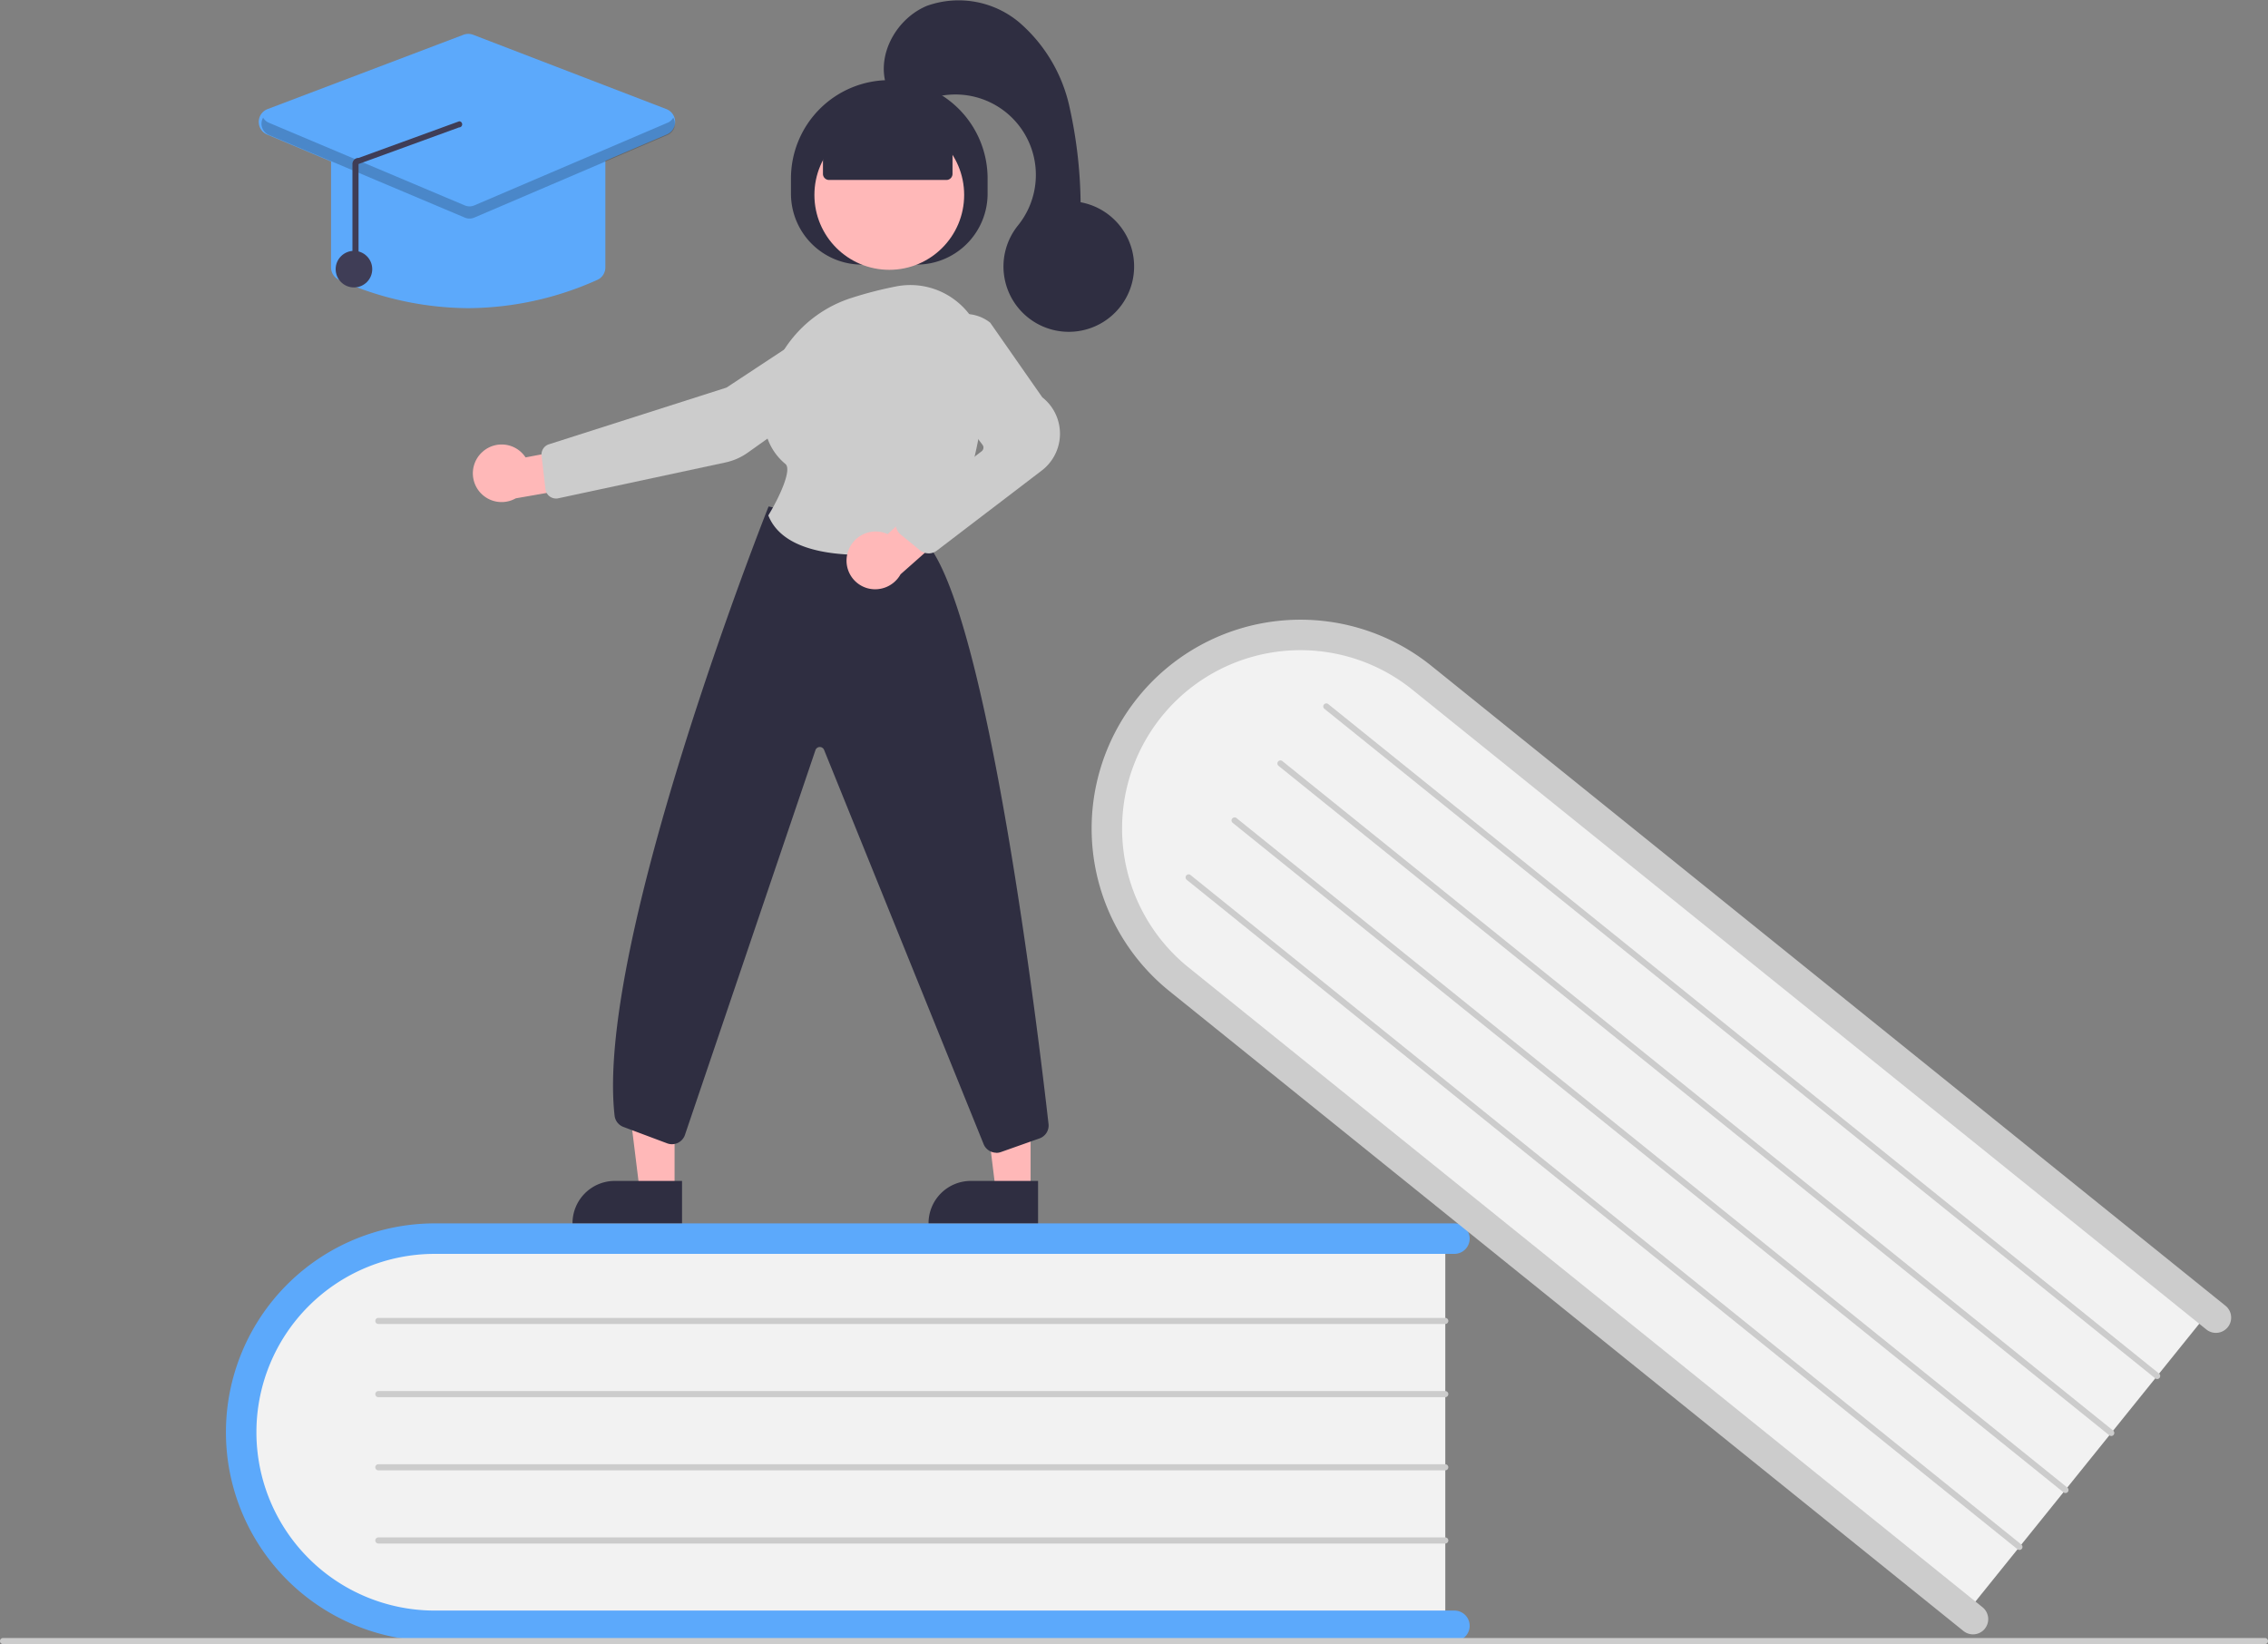<svg id="Group_23" data-name="Group 23" xmlns="http://www.w3.org/2000/svg" width="196.593" height="142.5" viewBox="0 0 196.593 142.5">
  <rect x="0" y="0" width="196.593" height="142.5" fill="#808080" stroke="none"/>
  <path id="Path_2" data-name="Path 2" d="M412.96,584.643v34.351H326.9c-9.806,0-17.784-7.705-17.784-17.176s7.978-17.176,17.784-17.176Z" transform="translate(-287.68 -477.815)" fill="#f2f2f2"/>
  <path id="Path_3" data-name="Path 3" d="M409.923,616.522a1.322,1.322,0,0,1-1.321,1.321H320.214a18.1,18.1,0,0,1,0-36.2H408.6a1.321,1.321,0,1,1,0,2.642H320.214a15.458,15.458,0,0,0,0,30.916H408.6A1.322,1.322,0,0,1,409.923,616.522Z" transform="translate(-282.53 -475.608)" fill="#5ca9fb"/>
  <path id="Path_4" data-name="Path 4" d="M443.862,613.171H351.378a.264.264,0,1,1,0-.528h92.483a.264.264,0,1,1,0,.528Z" transform="translate(-318.583 -498.417)" fill="#ccc"/>
  <path id="Path_5" data-name="Path 5" d="M443.862,637.172H351.378a.264.264,0,1,1,0-.529h92.483a.264.264,0,1,1,0,.529Z" transform="translate(-318.583 -516.075)" fill="#ccc"/>
  <path id="Path_6" data-name="Path 6" d="M443.862,661.171H351.378a.264.264,0,1,1,0-.528h92.483a.264.264,0,1,1,0,.528Z" transform="translate(-318.583 -533.733)" fill="#ccc"/>
  <path id="Path_7" data-name="Path 7" d="M443.862,685.172H351.378a.264.264,0,1,1,0-.528h92.483a.264.264,0,1,1,0,.528Z" transform="translate(-318.583 -551.391)" fill="#ccc"/>
  <path id="Path_8" data-name="Path 8" d="M688.387,447.524l-21.553,26.748-67.015-54c-7.635-6.152-9.013-17.158-3.071-24.532s16.989-8.369,24.624-2.216Z" transform="translate(-496.594 -334.23)" fill="#f2f2f2"/>
  <path id="Path_9" data-name="Path 9" d="M663.529,471.077a1.322,1.322,0,0,1-1.858.2L592.845,415.82a18.1,18.1,0,1,1,22.713-28.189l68.826,55.456a1.321,1.321,0,0,1-1.658,2.058L613.9,389.689a15.458,15.458,0,0,0-19.4,24.074l68.826,55.456a1.322,1.322,0,0,1,.2,1.858Z" transform="translate(-491.477 -329.914)" fill="#ccc"/>
  <path id="Path_10" data-name="Path 10" d="M734.212,469.594,662.2,411.568a.264.264,0,1,1,.331-.411l72.015,58.026a.264.264,0,1,1-.332.411Z" transform="translate(-547.393 -350.128)" fill="#ccc"/>
  <path id="Path_11" data-name="Path 11" d="M719.154,488.283l-72.015-58.026a.264.264,0,1,1,.332-.412l72.015,58.026a.264.264,0,1,1-.331.412Z" transform="translate(-536.314 -363.878)" fill="#ccc"/>
  <path id="Path_12" data-name="Path 12" d="M704.1,506.971l-72.015-58.026a.264.264,0,0,1,.332-.412l72.015,58.026a.264.264,0,1,1-.331.411Z" transform="translate(-525.235 -377.628)" fill="#ccc"/>
  <path id="Path_13" data-name="Path 13" d="M689.038,525.659l-72.015-58.026a.264.264,0,1,1,.332-.412l72.015,58.026a.264.264,0,0,1-.332.411Z" transform="translate(-514.156 -391.378)" fill="#ccc"/>
  <path id="Path_14" data-name="Path 14" d="M424.329,718.172H228.264a.264.264,0,0,1,0-.529H424.329a.264.264,0,1,1,0,.529Z" transform="translate(-228 -575.672)" fill="#ccc"/>
  <path id="Path_15" data-name="Path 15" d="M325.669,358.177h-3.021l-1.437-11.652h4.459Z" transform="translate(-236.335 -254.96)" fill="#ffb8b8"/>
  <path id="Path_16" data-name="Path 16" d="M308.268,387.355h5.826v3.668H304.6a3.668,3.668,0,0,1,3.668-3.668Z" transform="translate(-224.113 -285.001)" fill="#2f2e41"/>
  <path id="Path_17" data-name="Path 17" d="M208.874,358.177h-3.021l-1.437-11.652h4.458Z" transform="translate(-150.402 -254.96)" fill="#ffb8b8"/>
  <path id="Path_18" data-name="Path 18" d="M191.474,387.355H197.3v3.668h-9.494a3.668,3.668,0,0,1,3.668-3.668Z" transform="translate(-138.18 -285.001)" fill="#2f2e41"/>
  <path id="Path_19" data-name="Path 19" d="M487.471,216.483v-1.321a8.522,8.522,0,0,1,8.522-8.522h0a8.522,8.522,0,0,1,8.522,8.522v1.321a6.144,6.144,0,0,1-6.144,6.144h-4.756a6.144,6.144,0,0,1-6.144-6.144Z" transform="translate(-418.909 -199.695)" fill="#2f2e41"/>
  <circle id="Ellipse_1" data-name="Ellipse 1" cx="6.49" cy="6.49" r="6.49" transform="translate(70.594 10.406)" fill="#ffb8b8"/>
  <path id="Path_20" data-name="Path 20" d="M634.488,376.475" transform="translate(-527.078 -324.653)" fill="#ffb8b8"/>
  <path id="Path_21" data-name="Path 21" d="M383.918,326.83a2.478,2.478,0,0,1,3.773.443l5.563-1.052,1.464,3.225-7.878,1.376a2.491,2.491,0,0,1-2.923-3.992Z" transform="translate(-342.135 -287.629)" fill="#ffb8b8"/>
  <path id="Path_22" data-name="Path 22" d="M430.717,283.423l.073.11-9.123,6.01-15.394,4.916a.927.927,0,0,0-.637.988l.336,2.892a.925.925,0,0,0,1.112.8l14.488-3.106a5.234,5.234,0,0,0,1.948-.858l10.249-7.292a2.636,2.636,0,0,0-2.979-4.348Z" transform="translate(-358.692 -255.95)" fill="#ccc"/>
  <path id="Path_23" data-name="Path 23" d="M462.334,402.475a1.194,1.194,0,0,1-1.093-.714l-13.849-34.219a.4.4,0,0,0-.742.042l-11.3,33.313a1.189,1.189,0,0,1-1.554.764l-3.789-1.421a1.186,1.186,0,0,1-.766-.979c-1.7-14.848,13.159-52.327,13.309-52.7l.042-.1,13.549,3,.028.031c5.406,5.9,9.849,43.093,10.685,50.489a1.183,1.183,0,0,1-.785,1.254l-3.344,1.183a1.177,1.177,0,0,1-.393.068Z" transform="translate(-375.967 -302.565)" fill="#2f2e41"/>
  <path id="Path_24" data-name="Path 24" d="M487.213,297.232c-3.283,0-6.943-.655-8.069-3.356l-.026-.062.035-.058c.889-1.459,2.064-3.948,1.433-4.415a5.069,5.069,0,0,1-1.795-4.5,10.839,10.839,0,0,1,7.6-9.9h0a33.731,33.731,0,0,1,3.769-.97,6.416,6.416,0,0,1,5.32,1.314,6.481,6.481,0,0,1,2.4,4.986c.046,4.791-.691,11.464-4.469,16.045a1.176,1.176,0,0,1-.7.4,32.3,32.3,0,0,1-5.507.515Z" transform="translate(-412.52 -249.139)" fill="#ccc"/>
  <path id="Path_25" data-name="Path 25" d="M505.787,346.471a2.525,2.525,0,0,1,3.086-1.761,2.485,2.485,0,0,1,.383.142l4.224-3.844,2.938,1.979-6.041,5.346a2.521,2.521,0,0,1-2.857,1.212,2.482,2.482,0,0,1-1.732-3.073Z" transform="translate(-432.315 -298.557)" fill="#ffb8b8"/>
  <path id="Path_26" data-name="Path 26" d="M524.684,304.086a1.186,1.186,0,0,1-.752-.268l-1.666-1.361a1.189,1.189,0,0,1,.029-1.864l6.987-5.359a.4.4,0,0,0,.075-.553l-4.312-5.7a3.51,3.51,0,0,1,.235-4.522h0a3.5,3.5,0,0,1,4.727-.378l.027.029,4.5,6.448a4.015,4.015,0,0,1-.1,6.391l-9.049,6.907a1.191,1.191,0,0,1-.708.233Z" transform="translate(-444.189 -256.124)" fill="#ccc"/>
  <path id="Path_27" data-name="Path 27" d="M497.965,221.434v-3.22l5.749-2.51,5.481,2.51v3.22a.528.528,0,0,1-.528.528H498.493A.528.528,0,0,1,497.965,221.434Z" transform="translate(-426.63 -206.364)" fill="#2f2e41"/>
  <path id="Path_28" data-name="Path 28" d="M518.13,187.73c-.845-2.705.93-5.806,3.554-6.877a8.179,8.179,0,0,1,7.978,1.447,13.463,13.463,0,0,1,4.316,7.159,40.107,40.107,0,0,1,1,8.427,5.662,5.662,0,1,1-5.427,2.01,6.969,6.969,0,0,0-8.109-10.81C519.854,189.75,517.861,188.023,518.13,187.73Z" transform="translate(-441.31 -180.357)" fill="#2f2e41"/>
  <path id="Path_29" data-name="Path 29" d="M348.5,241.49a27.6,27.6,0,0,1-11.19-2.451,1.182,1.182,0,0,1-.7-1.084v-9.623a1.19,1.19,0,0,1,1.189-1.189h21.4a1.19,1.19,0,0,1,1.189,1.189v9.623a1.182,1.182,0,0,1-.7,1.084h0A27.6,27.6,0,0,1,348.5,241.49Z" transform="translate(-307.914 -214.78)" fill="#5ca9fb"/>
  <path id="Path_30" data-name="Path 30" d="M331.033,207.448a1.19,1.19,0,0,1-.462-.093L313.6,200.195a1.189,1.189,0,0,1,.04-2.207l16.973-6.439a1.185,1.185,0,0,1,.849,0l16.745,6.439a1.189,1.189,0,0,1,.041,2.2L331.5,207.353A1.191,1.191,0,0,1,331.033,207.448Z" transform="translate(-290.445 -188.534)" fill="#5ca9fb"/>
  <circle id="Ellipse_2" data-name="Ellipse 2" cx="1.585" cy="1.585" r="1.585" transform="translate(29.096 21.743)" fill="#3f3d56"/>
  <path id="Path_31" data-name="Path 31" d="M348.977,219.4l-16.746,7.161a1.057,1.057,0,0,1-.826,0L314.432,219.4a1.037,1.037,0,0,1-.505-.444,1.056,1.056,0,0,0,.505,1.5l16.973,7.161a1.057,1.057,0,0,0,.826,0l16.746-7.161a1.056,1.056,0,0,0,.5-1.5A1.038,1.038,0,0,1,348.977,219.4Z" transform="translate(-291.118 -208.758)" opacity="0.2"/>
  <path id="Path_32" data-name="Path 32" d="M343.882,232.952a.264.264,0,0,0,.264-.264v-8.842l8.715-3.175a.264.264,0,1,0,.008-.528l-8.715,3.175a.518.518,0,0,0-.379.152.525.525,0,0,0-.158.376v8.842A.264.264,0,0,0,343.882,232.952Z" transform="translate(-313.067 -209.63)" fill="#3f3d56"/>
</svg>
